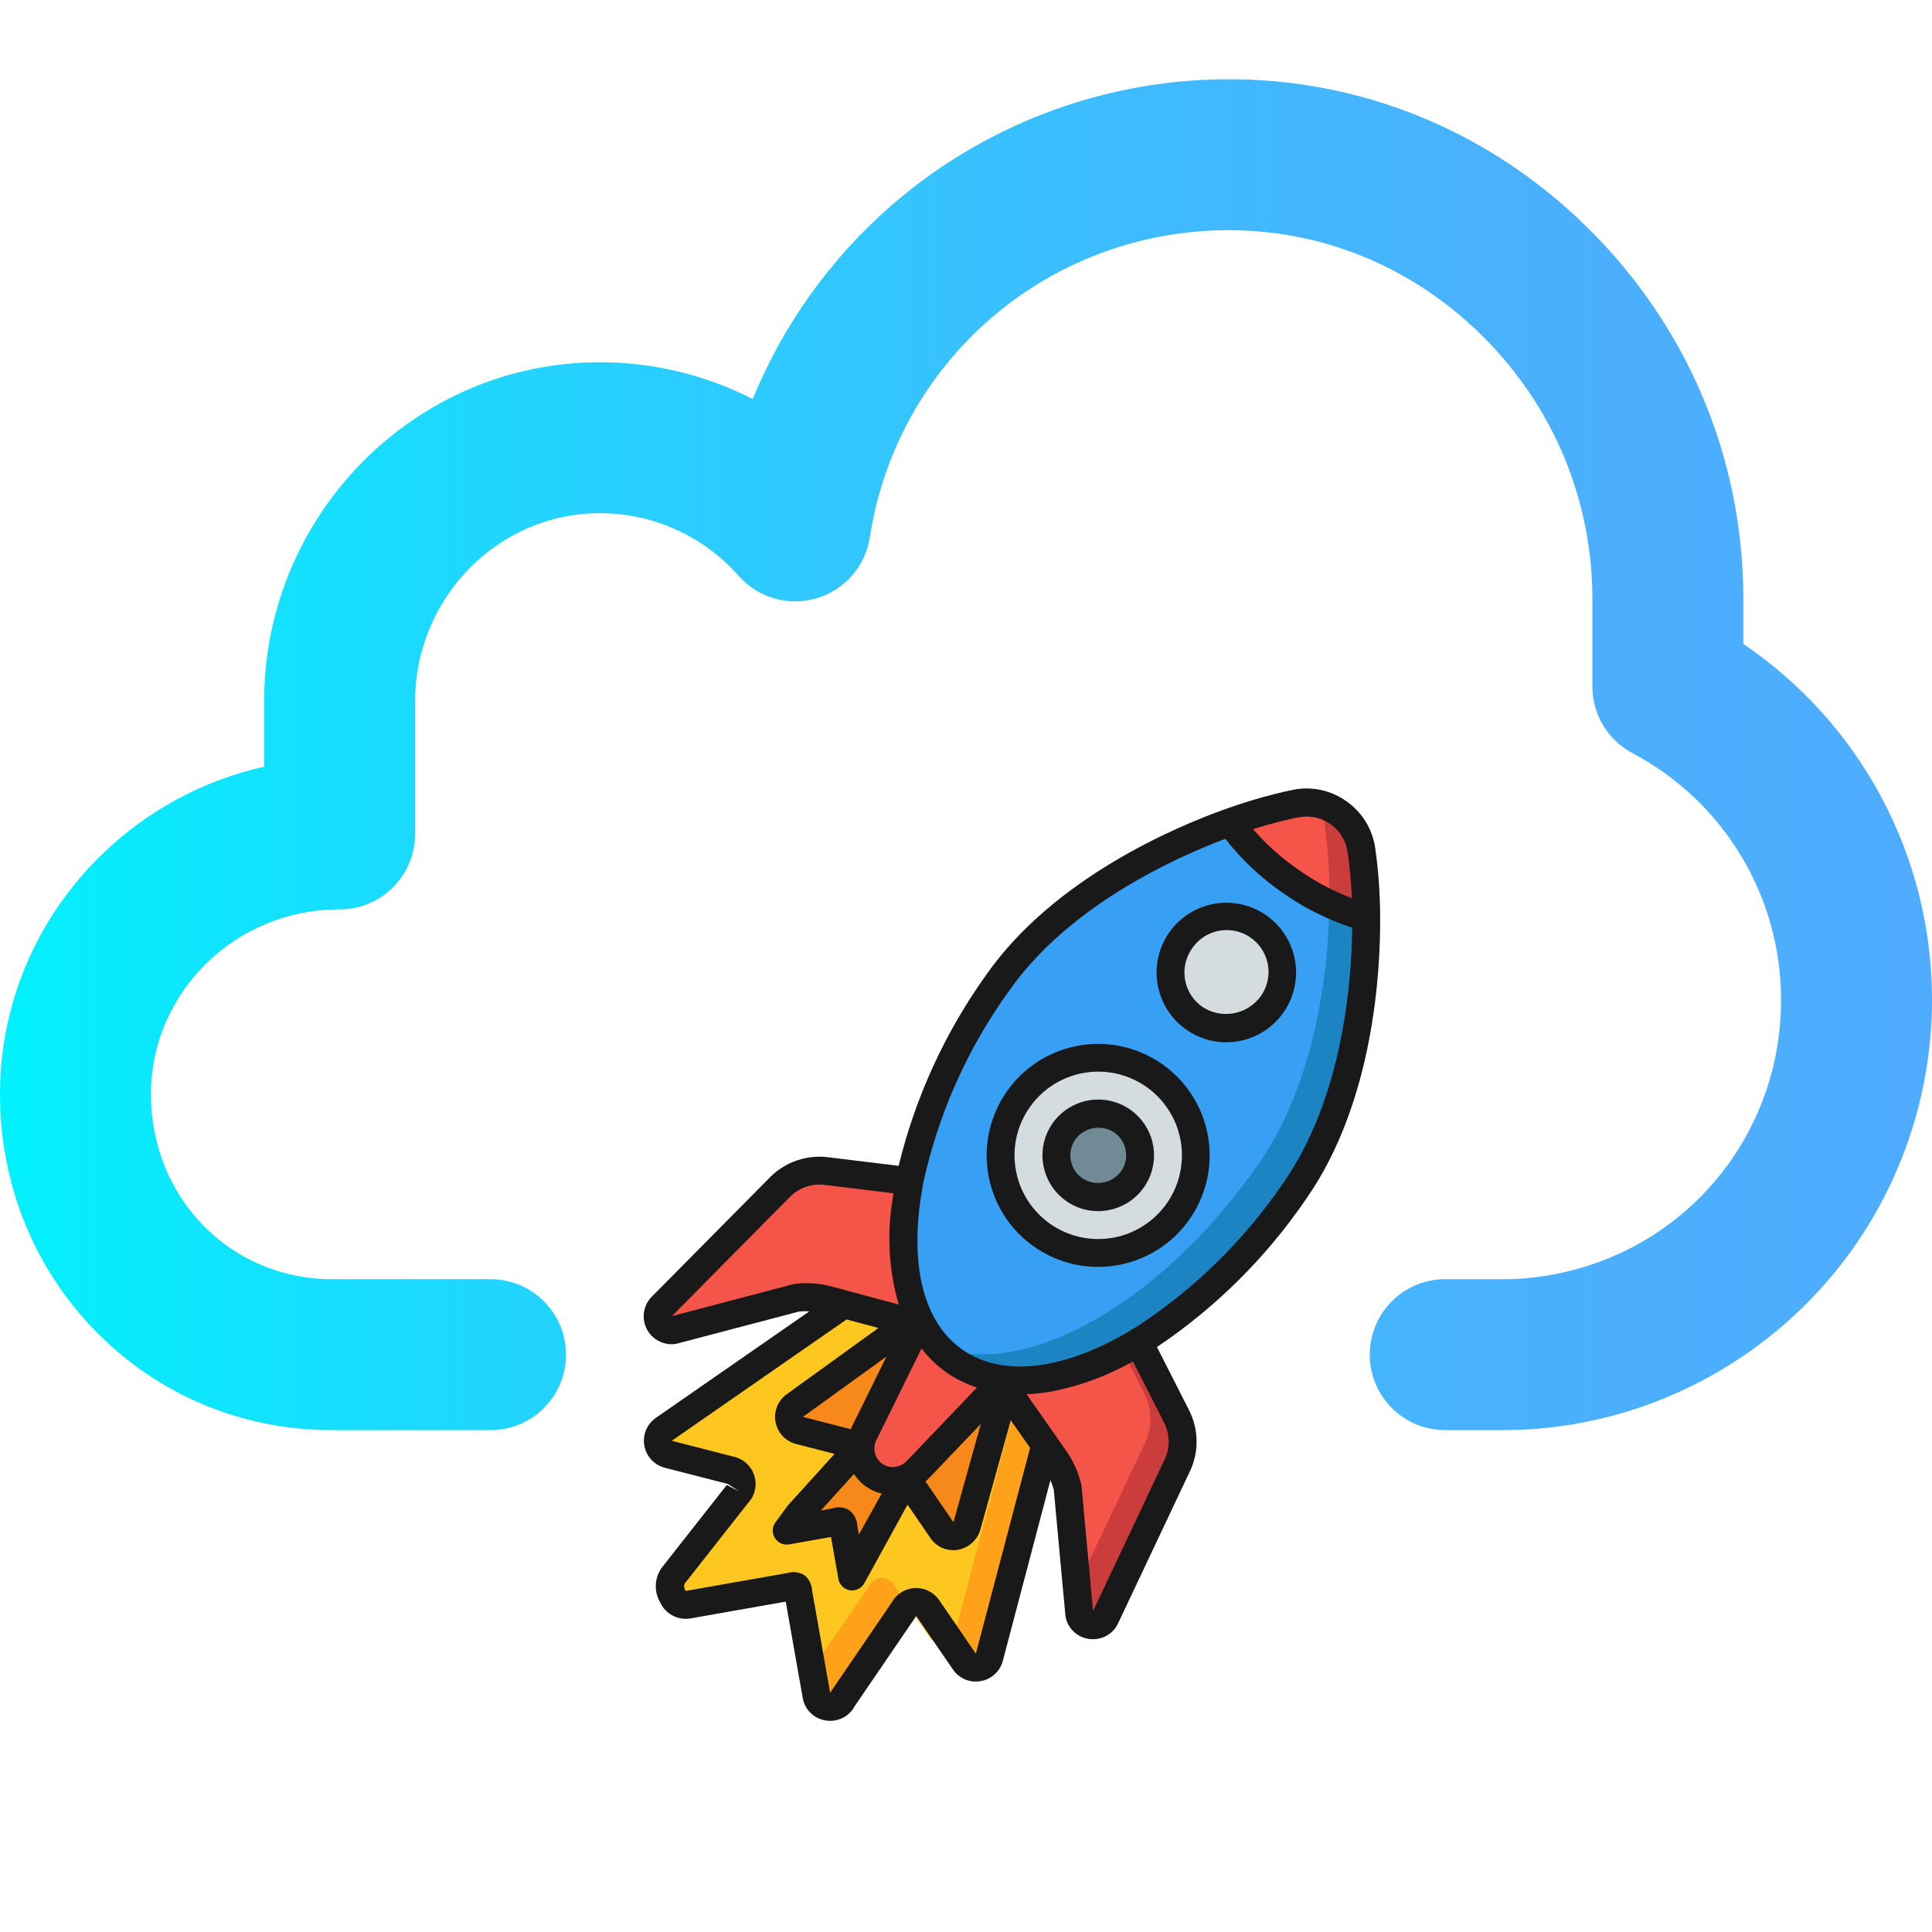 <svg width="512" height="512" xmlns="http://www.w3.org/2000/svg">
 <defs>
  <linearGradient y2="0.5" x2="1" y1="0.5" x1="0" id="SVGID_1_">
   <stop offset="0" stop-color="rgb(0, 242, 254)"/>
   <stop offset="0.021" stop-color="rgb(3, 239, 254)"/>
   <stop offset="0.293" stop-color="rgb(36, 210, 254)"/>
   <stop offset="0.554" stop-color="rgb(60, 189, 254)"/>
   <stop offset="0.796" stop-color="rgb(74, 176, 254)"/>
   <stop offset="1" stop-color="rgb(79, 172, 254)"/>
  </linearGradient>
 </defs>
 <g>
  <title>background</title>
  <rect height="402" width="582" y="-1" x="-1" fill="none" id="canvas_background"/>
 </g>
 <g>
  <title>Layer 1</title>
  <path d="m398.335,379l-15.335,0c-11.046,0 -20,-8.954 -20,-20s8.954,-20 20,-20l15.335,0c5.371,0 10.762,-0.609 16.021,-1.809l0.211,-0.048c33.809,-7.715 57.433,-37.383 57.433,-72.143c0,-27.458 -15.088,-52.523 -39.376,-65.414c-6.537,-3.469 -10.624,-10.265 -10.624,-17.666l0,-23.163c0,-26.387 -10.42,-51.216 -29.341,-69.914c-18.47,-18.252 -42.643,-28.129 -68.151,-27.836c-47.249,0.56 -86.785,34.804 -94.008,81.424c-1.188,7.666 -6.702,13.953 -14.146,16.132c-7.449,2.18 -15.479,-0.145 -20.612,-5.959c-9.317,-10.556 -22.706,-16.604 -36.745,-16.604c-0.031,0 -0.061,0 -0.092,0c-26.966,0.051 -48.905,22.451 -48.905,49.934l0,35.066c0,11.046 -8.954,20 -20,20l-0.154,0c-27.486,0 -49.846,21.982 -49.846,49c0,27.477 21.084,49 48,49l42,0c11.046,0 20,8.954 20,20s-8.954,20 -20,20l-42,0c-23.866,0 -46.119,-9.313 -62.66,-26.225c-16.341,-16.708 -25.34,-39.001 -25.34,-62.775c0,-42.32 29.978,-77.837 70,-86.812l0,-17.254c0,-49.498 39.85,-89.842 88.83,-89.934c0.055,0 0.111,0 0.166,0c14.223,0 28.074,3.412 40.478,9.751c7.974,-19.478 20.434,-37.032 36.512,-51.089c24.381,-21.317 55.65,-33.269 88.048,-33.652c36.228,-0.438 70.608,13.556 96.742,39.382c26.583,26.271 41.224,61.204 41.224,98.365l0,11.89c31.119,21.091 50,56.222 50,94.354c0,25.976 -8.972,51.393 -25.262,71.57c-16.04,19.867 -38.516,33.921 -63.289,39.574l-0.21,0.048c-8.158,1.861 -16.543,2.807 -24.904,2.807z" fill="url(#SVGID_1_)" id="svg_1"/>
  <g transform="rotate(-10 271.167 334.523)" opacity="0.9" id="svg_26">
   <path d="m263.805,345.618l-7.06,-1.442l-34.305,-6.95l-52.75,24.36c-0.746,0.317 -1.35,0.895 -1.701,1.626c-0.492,0.89 -0.587,1.945 -0.264,2.907s1.036,1.747 1.965,2.158l9.5,4.325l6.173,2.809c1.201,0.54 2.025,1.679 2.163,2.989c0.137,1.31 -0.433,2.594 -1.498,3.371l-20.516,18.335c-0.178,0.141 -0.338,0.303 -0.481,0.481c-2.217,2.366 -0.702,7.874 2.662,7.874l27.577,0c2.032,0 1.995,-0.037 1.995,1.997l0,27.576c-0.005,1.606 1.025,3.031 2.552,3.528c1.526,0.497 3.198,-0.048 4.139,-1.347l20,-20.516c0.345,-0.435 0.772,-0.799 1.255,-1.073l4.325,9.502c0.422,0.929 1.21,1.643 2.176,1.971c0.964,0.33 2.024,0.244 2.926,-0.235l2.809,6.175c0.609,1.296 1.914,2.124 3.346,2.124c1.433,0 2.736,-0.827 3.345,-2.124l24.361,-52.752l-4.694,-37.668zm0,0" fill="#fec108" id="svg_5"/>
   <path d="m225.211,418.625c-0.484,0.274 -0.911,0.638 -1.255,1.073l-20,20.516c-0.941,1.3 -2.613,1.844 -4.139,1.347c-1.526,-0.498 -2.557,-1.922 -2.552,-3.528l0,-6.95l18.817,-19.259c0.777,-1.064 2.059,-1.635 3.371,-1.498c1.31,0.137 2.447,0.961 2.987,2.162l2.772,6.136zm0,0" fill="#ff9801" id="svg_6"/>
   <path d="m268.499,383.285l-24.361,52.752c-0.609,1.296 -1.912,2.124 -3.345,2.124c-1.432,0 -2.736,-0.827 -3.346,-2.124l-2.809,-6.175c0.716,-0.371 1.288,-0.968 1.626,-1.701l24.323,-52.75l-3.843,-31.236l7.06,1.442l4.694,37.668zm0,0" fill="#ff9801" id="svg_7"/>
   <path d="m260.588,375.411l-24.323,52.75c-0.339,0.733 -0.911,1.33 -1.626,1.701l-4.325,-9.5c-0.421,-0.929 -1.208,-1.643 -2.174,-1.972c-0.966,-0.33 -2.026,-0.245 -2.927,0.234l-2.772,-6.136c-0.54,-1.201 -1.677,-2.025 -2.987,-2.162c-1.311,-0.137 -2.594,0.433 -3.371,1.498l-18.817,19.259l0,-20.626c0,-2.034 0.037,-1.997 -1.995,-1.997l-27.577,0c-3.364,0 -4.879,-5.508 -2.662,-7.874c0.142,-0.178 0.303,-0.34 0.481,-0.481l20.516,-18.335c1.064,-0.777 1.635,-2.061 1.498,-3.371c-0.137,-1.31 -0.961,-2.448 -2.163,-2.989l-6.173,-2.809l-9.5,-4.325c-0.929,-0.411 -1.641,-1.195 -1.965,-2.158s-0.229,-2.017 0.264,-2.907c0.35,-0.731 0.954,-1.31 1.701,-1.626l52.75,-24.36l34.305,6.95l3.843,31.236zm0,0" fill="#fec108" id="svg_8"/>
   <path d="m234.638,429.863c-0.902,0.479 -1.961,0.565 -2.926,0.235c-0.966,-0.328 -1.755,-1.042 -2.176,-1.971l-4.325,-9.502c0.902,-0.479 1.961,-0.563 2.927,-0.234c0.966,0.328 1.753,1.043 2.174,1.972l4.325,9.5zm0,0" fill="#fec108" id="svg_9"/>
   <path d="m240.774,344.039l-35.82,17.373c-1.288,0.626 -2.1,1.941 -2.081,3.372c0.019,1.433 0.863,2.726 2.166,3.318l15.182,6.902l-19.074,15.378c-0.613,0.491 -0.848,1.315 -0.586,2.056c0.261,0.741 0.961,1.235 1.746,1.234l7.733,0c0.533,-0.002 1.046,0.21 1.423,0.587c0.377,0.377 0.589,0.89 0.589,1.423l0,7.733c-0.003,0.785 0.493,1.486 1.232,1.748c0.741,0.261 1.565,0.025 2.058,-0.587l15.373,-19.075l6.903,15.193c0.592,1.304 1.885,2.149 3.318,2.168c1.431,0.019 2.747,-0.794 3.372,-2.082l17.373,-35.82l-20.908,-20.923zm0,0" fill="#f57c00" id="svg_10"/>
   <path d="m304.097,381.771l-6.505,-21.255l-7.393,-7.395l-44.988,-44.986l-21.255,-6.507c-4.244,-1.281 -8.839,-0.604 -12.532,1.848l-34.822,24.657l-1.738,1.22c-1.322,0.883 -1.931,2.515 -1.513,4.048c0.42,1.535 1.773,2.628 3.361,2.717l33.676,-2.773c2.804,0.154 5.552,0.844 8.097,2.034l22.401,10.424l1.108,0.555l9.98,9.98l7.395,7.393l0.553,1.108l10.425,22.403c1.188,2.543 1.878,5.292 2.033,8.096l-2.181,26.392l-0.591,7.283c0.088,1.587 1.181,2.941 2.716,3.361c1.535,0.419 3.164,-0.19 4.048,-1.513l25.877,-36.559c2.452,-3.692 3.131,-8.287 1.848,-12.531zm0,0" fill="#f44335" id="svg_11"/>
   <path d="m302.249,394.301l-25.877,36.559c-0.883,1.323 -2.513,1.932 -4.048,1.513c-1.535,-0.42 -2.628,-1.774 -2.716,-3.361l0.591,-7.283l24.657,-34.821c2.452,-3.693 3.13,-8.287 1.848,-12.531l-6.505,-21.257l7.393,7.395l6.505,21.255c1.283,4.244 0.604,8.839 -1.848,12.531zm0,0" fill="#c52828" id="svg_12"/>
   <path d="m294.856,386.909l-24.657,34.821l2.181,-26.392c-0.154,-2.804 -0.844,-5.552 -2.033,-8.096l-10.425,-22.403l-0.553,-1.108l-7.395,-7.393l-9.98,-9.98l-1.108,-0.555l-22.401,-10.424c-2.545,-1.19 -5.293,-1.88 -8.097,-2.034l-33.676,2.773c-1.587,-0.09 -2.941,-1.183 -3.361,-2.717c-0.418,-1.533 0.191,-3.165 1.513,-4.048l1.738,-1.22l34.822,-24.657c3.694,-2.452 8.288,-3.129 12.532,-1.848l21.255,6.507l44.988,44.986l6.505,21.257c1.283,4.244 0.604,8.838 -1.848,12.531zm0,0" fill="#f44335" id="svg_13"/>
   <path d="m260.847,364.167l-0.939,0.681l-26.246,19.221c-3.422,2.53 -8.18,2.174 -11.189,-0.834c-3.011,-3.01 -3.366,-7.767 -0.836,-11.19l19.223,-26.246l0.68,-0.939l19.306,19.307zm0,0" fill="#f44335" id="svg_14"/>
   <path d="m378.4,242.371c-0.198,6.012 -0.816,12.003 -1.85,17.929c-3.658,21.514 -12.938,49.756 -31.236,68.054c-34.637,34.637 -77.925,47.538 -96.702,28.76c-1.418,-1.419 -2.671,-2.995 -3.735,-4.696c-12.938,-20.626 0.481,-59.996 32.493,-92.008c18.299,-18.298 46.54,-27.576 68.054,-31.236c5.926,-1.034 11.918,-1.652 17.929,-1.848c1.922,-0.052 3.834,0.288 5.62,0.998c5.797,2.215 9.573,7.842 9.427,14.047zm0,0" fill="#0377bc" id="svg_15"/>
   <path d="m369.972,233.942c-0.196,6.013 -0.814,12.003 -1.85,17.929c-3.658,21.514 -12.937,49.757 -31.236,68.054c-31.975,32.013 -71.38,45.432 -92.008,32.493c-12.939,-20.626 0.48,-59.996 32.493,-92.008c18.299,-18.298 46.54,-27.576 68.054,-31.236c5.926,-1.034 11.918,-1.652 17.929,-1.848c1.922,-0.052 3.834,0.288 5.619,0.998c0.711,1.786 1.049,3.698 0.999,5.618zm0,0" fill="#2296f3" id="svg_16"/>
   <path d="m352.275,268.236c0,8.167 -6.62,14.786 -14.786,14.786c-8.167,0 -14.786,-6.62 -14.786,-14.786c0,-8.166 6.62,-14.786 14.786,-14.786c8.166,0 14.786,6.62 14.786,14.786zm0,0" fill="#cfd8dc" id="svg_17"/>
   <path d="m321.541,310.06c0,14.29 -11.584,25.877 -25.876,25.877c-14.291,0 -25.875,-11.586 -25.875,-25.877c0,-14.292 11.585,-25.876 25.875,-25.876c14.292,0 25.876,11.585 25.876,25.876zm0,0" fill="#cfd8dc" id="svg_18"/>
   <path d="m306.755,310.06c0,6.124 -4.965,11.089 -11.09,11.089c-6.124,0 -11.089,-4.965 -11.089,-11.089c0,-6.126 4.965,-11.09 11.089,-11.09c6.125,0 11.09,4.964 11.09,11.09zm0,0" fill="#607d8b" id="svg_19"/>
   <path d="m378.4,242.371c-0.198,6.012 -0.816,12.003 -1.85,17.929c-6.772,-3.214 -12.918,-7.606 -18.15,-12.976c-1.404,-1.404 -2.734,-2.846 -3.955,-4.325c-0.066,-0.029 -0.118,-0.081 -0.149,-0.147c-3.58,-4.122 -6.567,-8.727 -8.872,-13.678c5.926,-1.034 11.918,-1.652 17.929,-1.848c1.922,-0.052 3.834,0.288 5.62,0.998c5.797,2.215 9.573,7.842 9.427,14.047zm0,0" fill="#c52828" id="svg_20"/>
   <path d="m369.972,233.943c-0.196,6.012 -0.814,12.003 -1.85,17.929c-4.949,-2.303 -9.554,-5.29 -13.676,-8.872c-0.066,-0.029 -0.118,-0.081 -0.149,-0.147c-3.58,-4.122 -6.567,-8.727 -8.872,-13.678c5.926,-1.034 11.918,-1.652 17.929,-1.848c1.922,-0.052 3.834,0.288 5.62,0.998c0.711,1.785 1.049,3.697 0.999,5.618zm0,0" fill="#f44335" id="svg_21"/>
   <path d="m337.489,286.72c8.818,0.009 16.415,-6.214 18.143,-14.86c1.73,-8.647 -2.892,-17.311 -11.036,-20.694c-8.144,-3.381 -17.543,-0.538 -22.448,6.791c-4.904,7.327 -3.95,17.099 2.281,23.34c3.456,3.479 8.158,5.432 13.061,5.423zm-7.84,-26.323c2.784,-2.883 6.907,-4.039 10.784,-3.026c3.879,1.015 6.906,4.044 7.921,7.921c1.015,3.877 -0.142,8.001 -3.024,10.784c-4.39,4.188 -11.293,4.188 -15.681,0c-4.33,-4.33 -4.33,-11.349 0,-15.68zm0,0" id="svg_22"/>
   <path d="m295.665,339.617c14.096,-0.012 26.218,-9.979 28.958,-23.804c2.74,-13.827 -4.669,-27.662 -17.693,-33.048c-13.026,-5.384 -28.041,-0.82 -35.866,10.903s-6.28,27.341 3.69,37.304c5.542,5.548 13.067,8.661 20.91,8.645zm-15.685,-45.239c7.483,-7.483 19.208,-8.639 28.007,-2.76c8.798,5.878 12.219,17.153 8.17,26.929s-14.441,15.331 -24.819,13.267c-10.378,-2.065 -17.852,-11.173 -17.852,-21.755c-0.016,-5.885 2.323,-11.53 6.494,-15.681zm0,0" id="svg_23"/>
   <path d="m295.665,324.843c7.055,0 13.128,-4.983 14.503,-11.903c1.374,-6.919 -2.328,-13.847 -8.847,-16.546c-6.518,-2.699 -14.035,-0.416 -17.952,5.449c-3.919,5.867 -3.148,13.683 1.843,18.672c2.765,2.782 6.53,4.34 10.453,4.329zm-5.226,-20.01c2.928,-2.787 7.525,-2.787 10.453,0c2.887,2.887 2.887,7.567 0,10.454c-2.927,2.785 -7.525,2.785 -10.453,0c-2.887,-2.887 -2.887,-7.568 0,-10.454zm0,0" id="svg_24"/>
   <path d="m167.693,412.155l25.876,0l0,25.877c-0.033,3.207 2.033,6.058 5.091,7.024c0.763,0.251 1.561,0.374 2.365,0.369c2.234,-0.001 4.342,-1.034 5.714,-2.794l19.873,-20.356c0.126,-0.124 0.239,-0.256 0.341,-0.396l7.117,15.654c1.179,2.646 3.811,4.345 6.71,4.334l0.021,0c2.889,0.018 5.52,-1.664 6.713,-4.297l20.726,-44.936c0.21,0.874 0.354,1.76 0.433,2.654l-2.761,33.429c-0.012,0.174 -0.012,0.35 0,0.524c0.159,3.185 2.363,5.899 5.448,6.706c0.652,0.176 1.325,0.266 2,0.266c2.422,0.01 4.686,-1.198 6.027,-3.215l25.939,-36.649c3.079,-4.601 3.924,-10.344 2.303,-15.639l-5.461,-17.919c17.15,-7.589 32.691,-18.39 45.782,-31.819c22.162,-22.18 29.943,-56.382 32.239,-70.051c1.07,-6.094 1.707,-12.255 1.907,-18.44c0.129,-5.031 -1.824,-9.894 -5.396,-13.441c-3.538,-3.596 -8.414,-5.557 -13.456,-5.411c-1.505,0.04 -3.065,0.121 -4.651,0.23c-4.616,0.328 -9.213,0.888 -13.774,1.677c-13.678,2.315 -47.904,10.082 -70.064,32.242c-13.394,13.111 -24.142,28.673 -31.662,45.838l-18.076,-5.512c-5.331,-1.621 -11.106,-0.751 -15.722,2.366l-36.482,25.818c-2.646,1.761 -3.868,5.019 -3.037,8.087s3.531,5.261 6.704,5.447c0.175,0.012 0.351,0.012 0.525,0l33.435,-2.77c0.894,0.079 1.779,0.225 2.651,0.433l-44.952,20.727c-2.626,1.21 -4.304,3.842 -4.296,6.733c0.009,2.892 1.701,5.515 4.334,6.712l15.671,7.103l2.694,2.53l-2.987,-2.293l-20.235,18.113c-2.807,2.297 -3.828,6.133 -2.533,9.521c0.841,3.155 3.642,5.398 6.906,5.524zm46.736,-20.862c-1.175,-1.094 -2.791,-1.579 -4.372,-1.317l-3.109,0l10.309,-7.995c1.199,2.878 3.473,5.174 6.34,6.403l-7.848,9.611l0,-2.43c0.193,-1.546 -0.288,-3.103 -1.32,-4.272zm17.033,-10.155c-0.512,0.355 -1.091,0.607 -1.704,0.739c-1.668,0.442 -3.447,-0.039 -4.668,-1.26c-1.256,-1.28 -1.721,-3.141 -1.215,-4.862c0.14,-0.557 0.39,-1.08 0.739,-1.536l16.06,-21.889c1.402,2.709 3.2,5.194 5.336,7.371c2.163,2.141 4.63,3.953 7.318,5.378l-21.866,16.059zm-12.836,-11.248c-0.065,0.085 -0.094,0.173 -0.153,0.257l-11.906,-5.418l24.579,-11.903l-12.52,17.064zm17.239,17.192l16.795,-12.324l-11.664,24.396l-5.418,-11.913c0.088,-0.052 0.2,-0.093 0.287,-0.159zm64.692,-4.218c0.97,3.141 0.486,6.55 -1.32,9.297l-25.898,36.596l2.746,-33.121c0.014,-0.174 0.014,-0.348 0,-0.521c-0.186,-3.26 -0.993,-6.457 -2.378,-9.415l-7.74,-16.609c2.161,0.302 4.342,0.457 6.526,0.462c7.757,-0.135 15.44,-1.519 22.756,-4.103l5.308,17.414zm63.751,-151.78c5.928,0.305 10.536,5.273 10.395,11.206c-0.018,0.631 -0.047,1.357 -0.084,2.122c0,0.166 0,0.332 -0.028,0.503c-0.044,0.808 -0.095,1.67 -0.165,2.605l0,0.185c-0.066,0.873 -0.156,1.812 -0.256,2.787c-0.022,0.227 -0.044,0.452 -0.069,0.684c-0.112,1.062 -0.244,2.171 -0.4,3.326l0,0.127c-4.629,-2.758 -8.889,-6.095 -12.675,-9.929c-3.837,-3.776 -7.177,-8.023 -9.944,-12.639l0.051,0c1.228,-0.166 2.396,-0.303 3.505,-0.422l0.458,-0.047c2.162,-0.222 4.085,-0.371 5.733,-0.452l0.445,-0.022c0.775,-0.037 1.508,-0.066 2.147,-0.084c0.296,0.001 0.593,0.02 0.887,0.05zm-84.328,31.925c19.364,-19.359 49.077,-27.019 63.425,-29.706c3.259,6.141 7.435,11.75 12.383,16.636c4.884,4.948 10.493,9.124 16.634,12.383c-2.687,14.334 -10.351,44.052 -29.709,63.423c-13.003,13.368 -28.571,23.974 -45.772,31.184c-0.14,0.006 -0.279,0.019 -0.418,0.041c-0.206,0.088 -0.404,0.196 -0.591,0.322c-18.561,7.044 -35.21,6.694 -44.695,-2.802c-8.07,-8.07 -9.749,-21.83 -4.721,-38.738c0.643,-2.162 1.393,-4.344 2.218,-6.531l0,-0.026c7.13,-17.38 17.767,-33.104 31.246,-46.186zm-69.865,66.646l-33.1,2.743l36.483,-25.836c2.757,-1.853 6.204,-2.36 9.378,-1.383l17.617,5.368c-0.343,1.036 -0.739,2.075 -1.055,3.105c-2.725,8.436 -3.649,17.347 -2.715,26.161l-16.671,-7.789c-2.958,-1.386 -6.154,-2.193 -9.415,-2.376c-0.18,-0.015 -0.359,-0.013 -0.537,0.007l0.015,0zm-42.141,73.193l20.235,-18.113c2.118,-1.553 3.252,-4.113 2.981,-6.725c-0.27,-2.612 -1.905,-4.885 -4.296,-5.969l-15.66,-7.113l51.212,-23.624l7.911,3.696l-27.017,13.085c-2.579,1.251 -4.203,3.877 -4.169,6.742s1.719,5.452 4.326,6.64l9.612,4.381l-14.416,11.182c-0.103,0.081 -0.203,0.168 -0.296,0.259l-3.882,3.73c-1.079,1.047 -1.418,2.644 -0.854,4.039s1.915,2.309 3.42,2.311l11.275,0l0,11.275c0,1.599 1.029,3.015 2.546,3.511c0.371,0.124 0.76,0.186 1.151,0.186c1.178,0 2.286,-0.561 2.982,-1.512l14.788,-18.379l4.435,9.777c1.171,2.617 3.761,4.305 6.628,4.322c2.867,0.005 5.491,-1.614 6.769,-4.181l12.989,-27.178l3.775,8.082l-23.622,51.205l-7.116,-15.656c-1.065,-2.341 -3.269,-3.96 -5.821,-4.276c-2.552,-0.315 -5.085,0.717 -6.688,2.727l-19.873,20.357c-0.122,0.127 -0.233,0.261 -0.336,0.403l0,-27.65c0.192,-1.555 -0.286,-3.119 -1.32,-4.296c-1.208,-1.044 -2.804,-1.525 -4.388,-1.324l-27.256,0c-0.343,-0.589 -0.354,-1.315 -0.029,-1.914l0.004,0zm0,0" id="svg_25"/>
  </g>
 </g>
</svg>